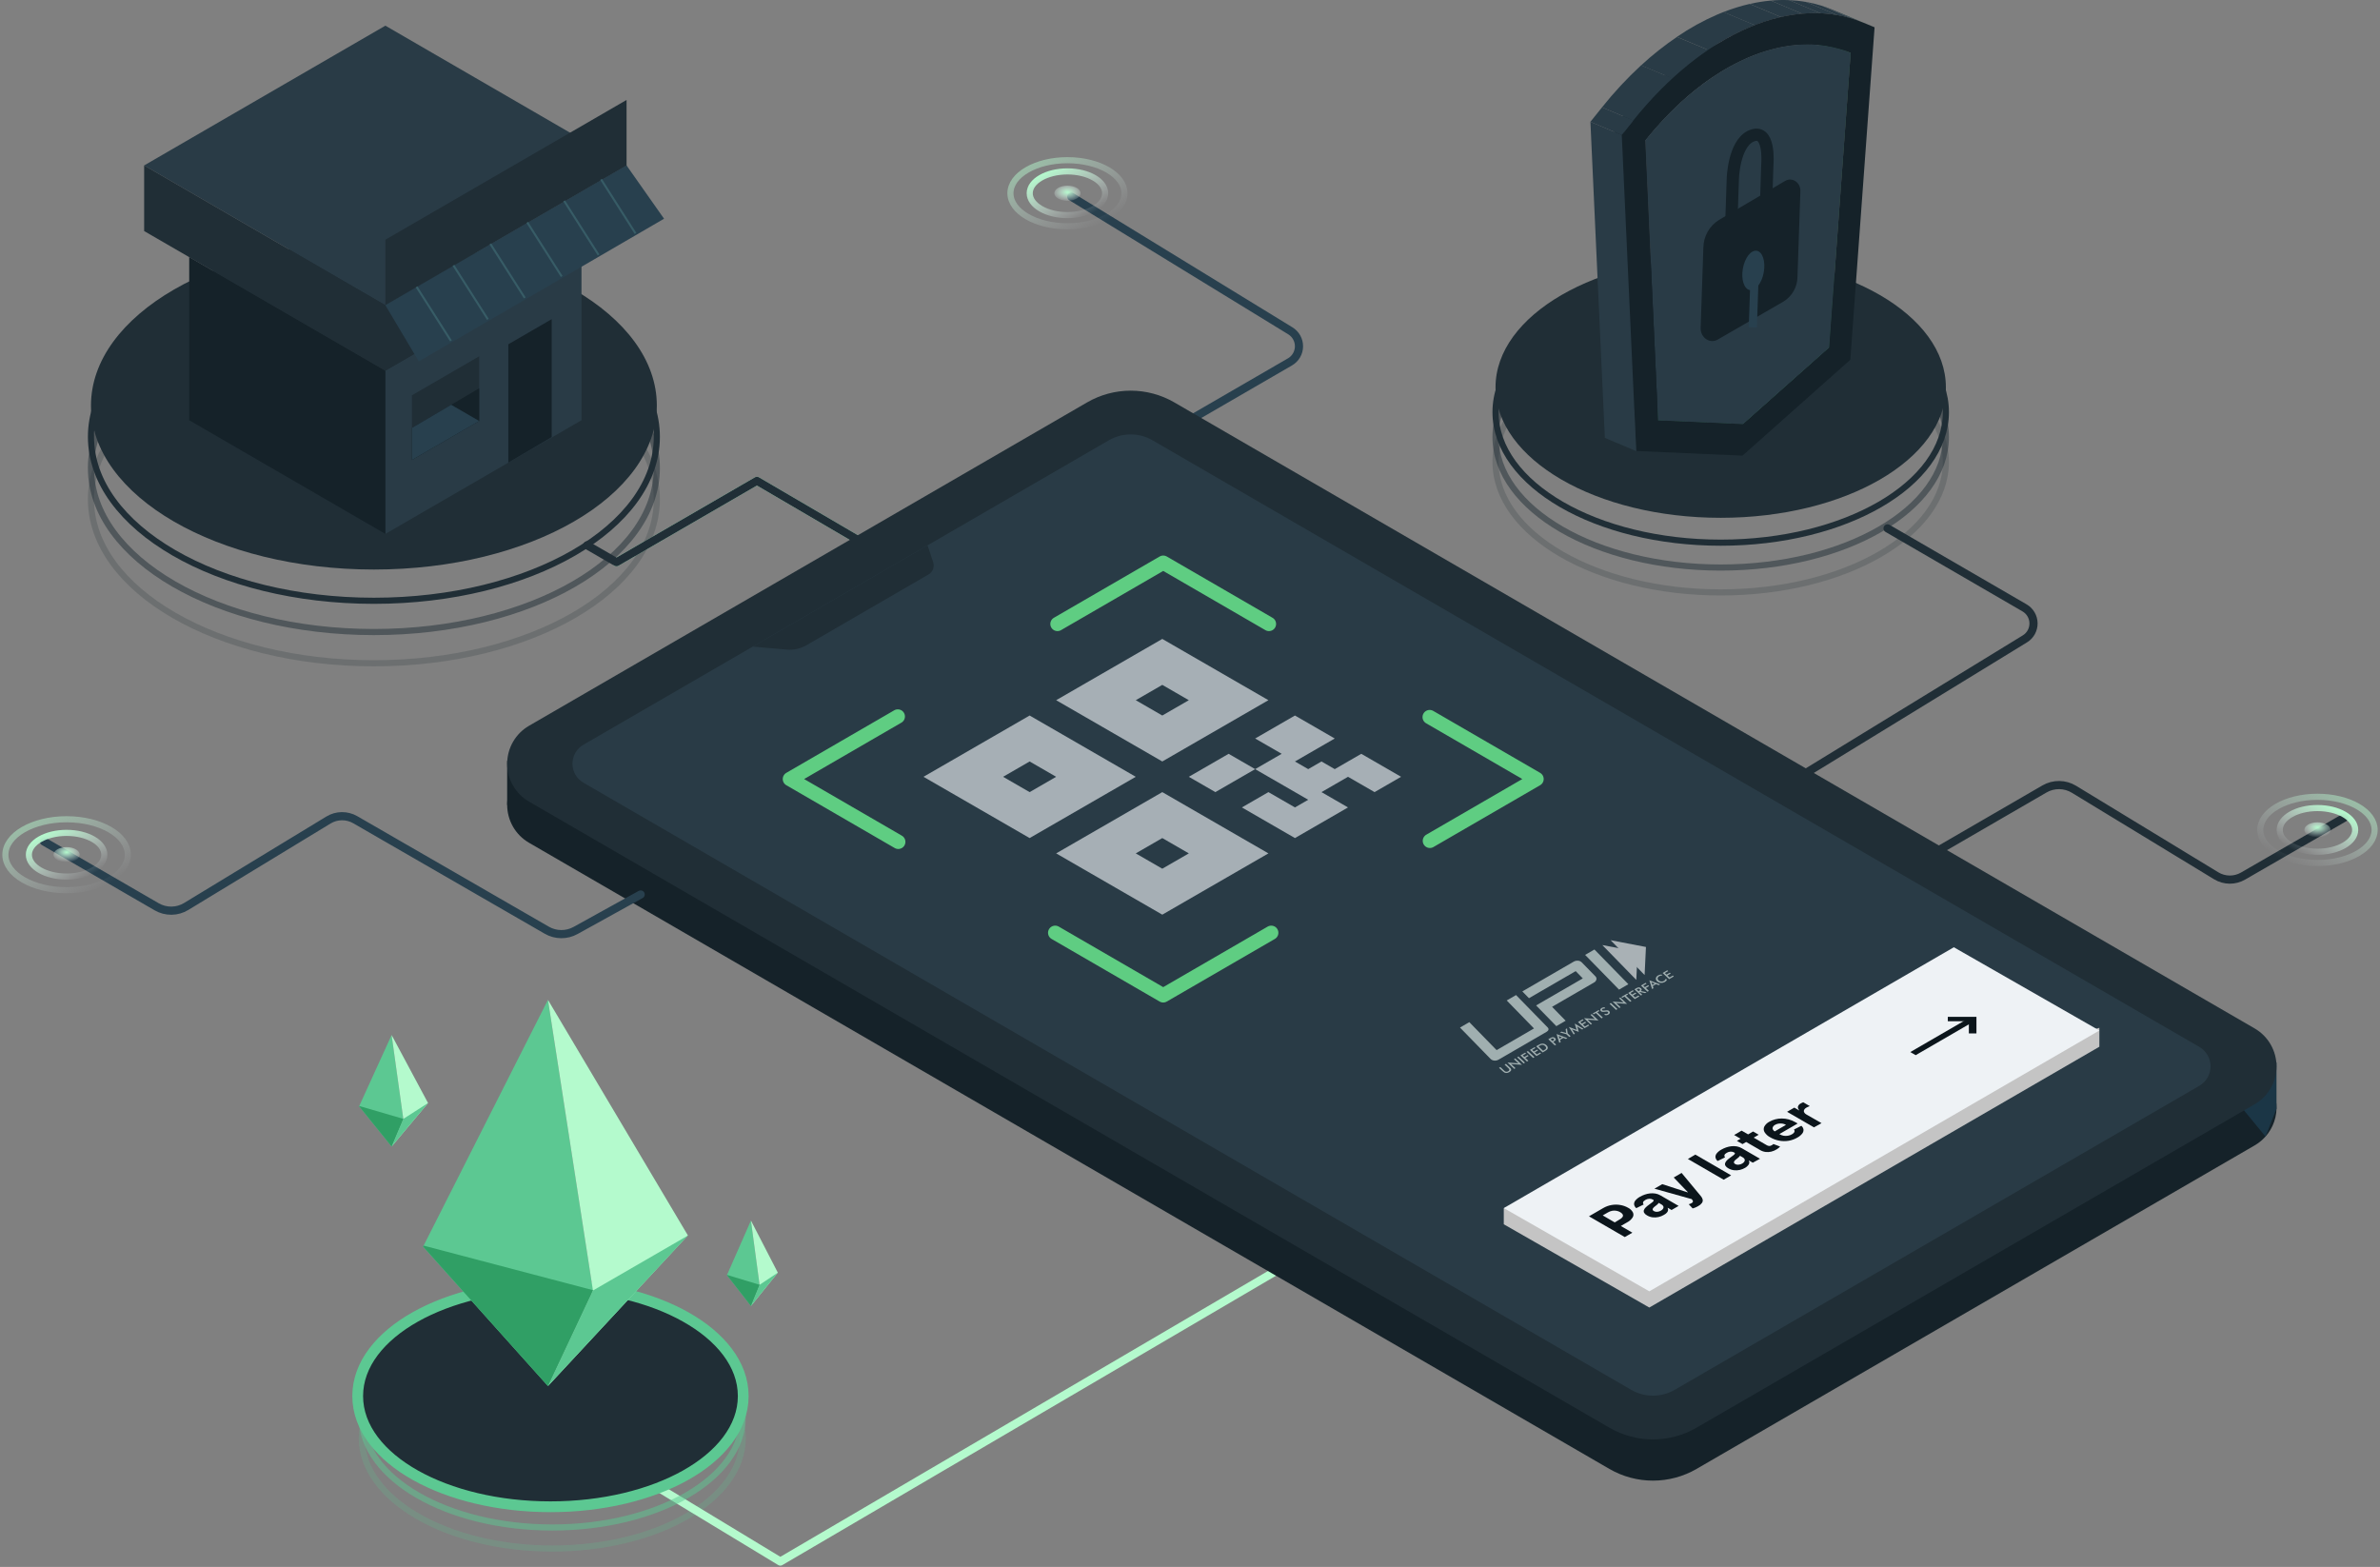 <svg width="442" height="291" viewBox="0 0 442 291" fill="none" xmlns="http://www.w3.org/2000/svg">
<rect x="0" y="0" width="442" height="291" fill="#808080" stroke="none"/>
<path d="M114.487 104.413L140.573 89.298L161.029 101.269" stroke="#B4FACD" stroke-width="1.515" stroke-linecap="round" stroke-linejoin="round"/>
<path opacity="0.2" d="M102.563 287.582C122.1 287.582 137.938 278.406 137.938 267.085C137.938 255.765 122.1 246.588 102.563 246.588C83.026 246.588 67.188 255.765 67.188 267.085C67.188 278.406 83.026 287.582 102.563 287.582Z" stroke="#5CC892" stroke-width="1.137" stroke-miterlimit="10"/>
<path d="M238.661 235.052L144.917 290L118.005 273.702" stroke="#B4FACD" stroke-width="1.515" stroke-linecap="round" stroke-linejoin="round"/>
<path opacity="0.5" d="M102.563 283.674C122.1 283.674 137.938 274.497 137.938 263.177C137.938 251.857 122.1 242.68 102.563 242.68C83.026 242.68 67.188 251.857 67.188 263.177C67.188 274.497 83.026 283.674 102.563 283.674Z" stroke="#5CC892" stroke-width="1.137" stroke-miterlimit="10"/>
<path d="M102.229 279.824C111.978 279.824 120.853 277.605 127.326 273.967C133.768 270.347 138.029 265.189 138.029 259.266C138.029 253.343 133.768 248.185 127.326 244.565C120.853 240.927 111.978 238.708 102.229 238.708C92.481 238.708 83.606 240.927 77.132 244.565C70.691 248.185 66.43 253.343 66.43 259.266C66.43 265.189 70.691 270.347 77.132 273.967C83.606 277.605 92.481 279.824 102.229 279.824Z" fill="#202E36" stroke="#5CC892" stroke-width="2"/>
<path opacity="0.2" d="M69.439 123.179C98.458 123.179 121.983 109.547 121.983 92.73C121.983 75.914 98.458 62.281 69.439 62.281C40.419 62.281 16.894 75.914 16.894 92.73C16.894 109.547 40.419 123.179 69.439 123.179Z" stroke="#202E36" stroke-width="1.137" stroke-miterlimit="10"/>
<path opacity="0.5" d="M69.439 117.379C98.458 117.379 121.983 103.747 121.983 86.93C121.983 70.114 98.458 56.481 69.439 56.481C40.419 56.481 16.894 70.114 16.894 86.93C16.894 103.747 40.419 117.379 69.439 117.379Z" stroke="#202E36" stroke-width="1.137" stroke-miterlimit="10"/>
<path d="M69.439 111.574C98.458 111.574 121.983 97.942 121.983 81.125C121.983 64.309 98.458 50.676 69.439 50.676C40.419 50.676 16.894 64.309 16.894 81.125C16.894 97.942 40.419 111.574 69.439 111.574Z" stroke="#202E36" stroke-width="1.137" stroke-miterlimit="10"/>
<path d="M69.439 105.77C98.458 105.77 121.983 92.137 121.983 75.321C121.983 58.504 98.458 44.872 69.439 44.872C40.419 44.872 16.894 58.504 16.894 75.321C16.894 92.137 40.419 105.77 69.439 105.77Z" fill="#202E36"/>
<path opacity="0.2" d="M319.56 110.019C342.656 110.019 361.378 99.169 361.378 85.784C361.378 72.4 342.656 61.55 319.56 61.55C296.464 61.55 277.741 72.4 277.741 85.784C277.741 99.169 296.464 110.019 319.56 110.019Z" stroke="#202E36" stroke-width="1.137" stroke-miterlimit="10"/>
<path opacity="0.5" d="M319.56 105.4C342.656 105.4 361.378 94.55 361.378 81.166C361.378 67.782 342.656 56.932 319.56 56.932C296.464 56.932 277.741 67.782 277.741 81.166C277.741 94.55 296.464 105.4 319.56 105.4Z" stroke="#202E36" stroke-width="1.137" stroke-miterlimit="10"/>
<path d="M319.56 100.782C342.656 100.782 361.378 89.932 361.378 76.548C361.378 63.163 342.656 52.313 319.56 52.313C296.464 52.313 277.741 63.163 277.741 76.548C277.741 89.932 296.464 100.782 319.56 100.782Z" stroke="#202E36" stroke-width="1.137" stroke-miterlimit="10"/>
<path d="M319.56 96.163C342.656 96.163 361.378 85.313 361.378 71.929C361.378 58.545 342.656 47.695 319.56 47.695C296.464 47.695 277.741 58.545 277.741 71.929C277.741 85.313 296.464 96.163 319.56 96.163Z" fill="#202E36"/>
<path d="M358.747 158.653L379.685 146.52C380.52 146.036 381.469 145.786 382.433 145.796C383.397 145.806 384.34 146.076 385.165 146.577L411.583 162.646C412.331 163.101 413.188 163.346 414.062 163.356C414.937 163.366 415.799 163.14 416.557 162.703L435.354 151.858" stroke="#202E36" stroke-width="1.515" stroke-linecap="round" stroke-linejoin="round"/>
<path d="M109.055 101.269L114.487 104.413L140.573 89.298L161.029 101.269" stroke="#202E36" stroke-width="1.515" stroke-linecap="round" stroke-linejoin="round"/>
<path d="M335.377 143.563L376.054 118.646C376.549 118.344 376.956 117.917 377.237 117.409C377.517 116.9 377.661 116.327 377.654 115.745C377.646 115.164 377.488 114.595 377.195 114.093C376.902 113.592 376.483 113.176 375.981 112.886L350.543 98.129" stroke="#202E36" stroke-width="1.515" stroke-linecap="round" stroke-linejoin="round"/>
<path d="M198.962 36.528L239.639 61.441C240.133 61.743 240.541 62.17 240.822 62.679C241.103 63.188 241.247 63.761 241.24 64.343C241.233 64.924 241.075 65.494 240.782 65.996C240.489 66.497 240.072 66.914 239.57 67.205L214.127 81.946" stroke="#28404E" stroke-width="1.515" stroke-linecap="round" stroke-linejoin="round"/>
<path d="M421.394 201.11C422.019 202.035 422.447 203.079 422.651 204.177C422.856 205.275 422.832 206.404 422.582 207.493C422.332 208.582 421.861 209.607 421.199 210.505C420.536 211.403 419.696 212.154 418.731 212.711L315.075 272.797C312.614 274.223 309.822 274.973 306.98 274.973C304.138 274.973 301.346 274.223 298.885 272.797L98.236 156.505C97.006 155.791 95.984 154.766 95.274 153.531C94.563 152.296 94.189 150.895 94.189 149.469C94.189 148.043 94.563 146.642 95.274 145.407C95.984 144.172 97.006 143.147 98.236 142.434" fill="#152229"/>
<path d="M422.778 197.255V205.907L420.742 211.078L415.792 205.054L422.778 197.255Z" fill="#1B3646"/>
<path d="M94.185 141.292V149.469L96.848 152.142H100.353L100.75 149.205L102.563 143.75L94.185 141.292Z" fill="#152229"/>
<path d="M298.885 265.14L98.236 148.864C97.006 148.151 95.984 147.125 95.274 145.89C94.563 144.655 94.189 143.254 94.189 141.828C94.189 140.402 94.563 139.002 95.274 137.767C95.984 136.532 97.006 135.506 98.236 134.793L201.892 74.728C204.353 73.302 207.145 72.551 209.987 72.551C212.829 72.551 215.621 73.302 218.082 74.728L418.731 190.999C419.961 191.713 420.983 192.738 421.693 193.973C422.404 195.208 422.778 196.609 422.778 198.035C422.778 199.461 422.404 200.862 421.693 202.097C420.983 203.332 419.961 204.357 418.731 205.07L315.075 265.14C312.614 266.566 309.822 267.317 306.98 267.317C304.138 267.317 301.346 266.566 298.885 265.14Z" fill="#202E36"/>
<path d="M306.98 259.193C305.559 259.193 304.163 258.818 302.933 258.105L108.355 145.359C107.735 145.003 107.22 144.49 106.861 143.87C106.503 143.251 106.314 142.547 106.314 141.831C106.314 141.114 106.503 140.41 106.861 139.791C107.22 139.171 107.735 138.658 108.355 138.303L205.935 81.763C207.166 81.05 208.562 80.675 209.983 80.675C211.404 80.675 212.8 81.05 214.03 81.763L408.458 194.432C409.088 194.798 409.612 195.323 409.976 195.956C410.34 196.589 410.531 197.306 410.531 198.037C410.531 198.768 410.34 199.485 409.976 200.118C409.612 200.751 409.088 201.277 408.458 201.642L311.024 258.105C309.794 258.816 308.4 259.191 306.98 259.193V259.193Z" fill="#293B46"/>
<path d="M139.796 120.088L146.134 120.637C147.402 120.745 148.673 120.461 149.777 119.824L172.442 106.684C172.826 106.462 173.121 106.114 173.279 105.699C173.436 105.283 173.445 104.826 173.305 104.405L172.256 101.269L139.796 120.088Z" fill="#202E36"/>
<path d="M166.823 156.343L146.692 144.676L160.697 136.559L166.736 133.06" stroke="#5FCD82" stroke-width="2.652" stroke-linecap="round" stroke-linejoin="round"/>
<path d="M236.09 173.228L216.026 184.854L195.961 173.228" stroke="#5FCD82" stroke-width="2.652" stroke-linecap="round" stroke-linejoin="round"/>
<path d="M265.508 133.171L285.36 144.676L265.548 156.157" stroke="#5FCD82" stroke-width="2.652" stroke-linecap="round" stroke-linejoin="round"/>
<path d="M196.386 115.877L216.026 104.498L235.661 115.877" stroke="#5FCD82" stroke-width="2.652" stroke-linecap="round" stroke-linejoin="round"/>
<g opacity="0.6">
<path d="M278.391 198.312L278.64 198.167L279.376 198.862C279.466 198.959 279.587 199.021 279.718 199.037C279.849 199.053 279.982 199.022 280.092 198.948C280.22 198.875 280.289 198.792 280.309 198.703C280.308 198.647 280.295 198.591 280.269 198.541C280.244 198.491 280.207 198.447 280.161 198.414L279.426 197.719L279.677 197.574L280.432 198.284C280.501 198.333 280.557 198.398 280.595 198.474C280.632 198.549 280.651 198.633 280.648 198.718C280.624 198.855 280.505 198.987 280.291 199.111C280.113 199.226 279.903 199.282 279.692 199.272C279.493 199.251 279.307 199.161 279.166 199.018L278.391 198.312Z" fill="#F0FBF6"/>
<path d="M281.215 198.511L279.956 197.321L281.687 197.45L281.834 197.465L282.003 197.491L281.163 196.698L281.395 196.563L282.654 197.751L280.895 197.621C280.847 197.621 280.8 197.621 280.752 197.606L280.609 197.58L281.451 198.377L281.215 198.511Z" fill="#F0FBF6"/>
<path d="M282.963 197.497L281.752 196.353L282.003 196.208L283.214 197.352L282.963 197.497Z" fill="#F0FBF6"/>
<path d="M283.585 197.141L282.373 195.997L283.238 195.495L283.407 195.654L282.793 196.01L283.093 196.294L283.708 195.938L283.881 196.101L283.266 196.457L283.836 196.996L283.585 197.141Z" fill="#F0FBF6"/>
<path d="M284.723 196.479L283.511 195.334L283.762 195.189L284.974 196.331L284.723 196.479Z" fill="#F0FBF6"/>
<path d="M285.337 196.123L284.125 194.978L284.991 194.477L285.158 194.635L284.545 194.989L284.848 195.276L285.463 194.922L285.636 195.085L285.021 195.441L285.413 195.81L286.028 195.454L286.203 195.619L285.337 196.123Z" fill="#F0FBF6"/>
<path d="M286.566 195.139L286.783 195.015C286.871 194.969 286.953 194.912 287.027 194.846C287.069 194.806 287.101 194.756 287.118 194.701C287.138 194.629 287.134 194.552 287.105 194.483C287.067 194.401 287.013 194.327 286.945 194.266C286.873 194.197 286.79 194.141 286.698 194.101C286.61 194.063 286.515 194.041 286.419 194.038C286.346 194.037 286.272 194.049 286.203 194.073C286.097 194.113 285.995 194.162 285.898 194.221L285.807 194.275L285.716 194.327L286.566 195.139ZM286.493 195.452L285.281 194.31L285.621 194.112C285.778 194.016 285.943 193.933 286.114 193.864C286.219 193.831 286.328 193.812 286.439 193.81C286.58 193.808 286.721 193.834 286.852 193.887C286.984 193.94 287.104 194.019 287.205 194.119C287.301 194.202 287.375 194.308 287.421 194.427C287.457 194.528 287.457 194.638 287.421 194.74C287.391 194.823 287.341 194.897 287.276 194.957C287.16 195.057 287.033 195.143 286.897 195.215L286.83 195.254L286.493 195.452Z" fill="#F0FBF6"/>
<path d="M288.302 193.33L288.367 193.291C288.463 193.247 288.547 193.18 288.611 193.095C288.635 193.045 288.611 192.993 288.555 192.937C288.527 192.908 288.493 192.885 288.456 192.871C288.419 192.856 288.379 192.85 288.339 192.852C288.225 192.868 288.117 192.909 288.023 192.974L287.958 193.011L288.302 193.33ZM288.447 193.491L288.992 194.003L288.754 194.142L287.544 192.998L287.925 192.781C288.009 192.729 288.098 192.686 288.189 192.65C288.25 192.629 288.313 192.616 288.378 192.613C288.455 192.612 288.532 192.626 288.605 192.655C288.678 192.684 288.746 192.726 288.804 192.781C288.857 192.828 288.897 192.887 288.921 192.954C288.942 193.01 288.942 193.072 288.921 193.128C288.9 193.177 288.868 193.22 288.828 193.254C288.755 193.313 288.676 193.366 288.594 193.41L288.544 193.441L288.447 193.491Z" fill="#F0FBF6"/>
<path d="M289.643 192.902L290.076 192.65L289.643 192.481L289.555 192.442L289.446 192.386C289.464 192.413 289.48 192.442 289.494 192.472C289.507 192.497 289.518 192.522 289.529 192.548L289.643 192.902ZM290.816 192.946L290.329 192.755L289.715 193.111L289.847 193.508L289.581 193.662L289.074 192.038L291.082 192.792L290.816 192.946Z" fill="#F0FBF6"/>
<path d="M291.446 192.583L290.89 192.06L289.71 191.743L289.977 191.589L290.712 191.788L290.784 191.81L290.875 191.843C290.865 191.82 290.857 191.797 290.851 191.773C290.845 191.752 290.84 191.73 290.838 191.708L290.766 191.13L291.017 190.985L291.141 191.914L291.695 192.438L291.446 192.583Z" fill="#F0FBF6"/>
<path d="M293.067 190.733L292.974 190.665L292.872 190.591C292.893 190.621 292.911 190.652 292.928 190.685C292.943 190.719 292.956 190.755 292.967 190.791L293.207 191.636L292.143 191.249C292.099 191.234 292.058 191.217 292.019 191.2C291.982 191.184 291.946 191.167 291.911 191.147C291.937 191.173 291.962 191.199 291.985 191.228C292.008 191.258 292.03 191.29 292.05 191.323L292.482 191.975L292.251 192.109L291.353 190.711L292.575 191.169L292.668 191.206L292.824 191.276C292.8 191.221 292.779 191.165 292.761 191.108C292.758 191.094 292.754 191.08 292.748 191.067L292.433 190.085L294.071 191.061L293.835 191.197L293.067 190.733Z" fill="#F0FBF6"/>
<path d="M294.272 190.943L293.06 189.801L293.926 189.299L294.094 189.456L293.48 189.812L293.783 190.098L294.397 189.742L294.57 189.907L293.956 190.261L294.348 190.633L294.962 190.277L295.137 190.442L294.272 190.943Z" fill="#F0FBF6"/>
<path d="M295.427 190.277L294.168 189.089L295.899 189.215L296.048 189.232L296.215 189.258L295.375 188.463L295.609 188.329L296.866 189.516L295.107 189.388L294.964 189.373L294.821 189.347L295.663 190.142L295.427 190.277Z" fill="#F0FBF6"/>
<path d="M296.628 187.988L297.673 188.973L297.42 189.119L296.375 188.133L295.964 188.372L295.797 188.216L296.879 187.592L297.048 187.749L296.628 187.988Z" fill="#F0FBF6"/>
<path d="M297.944 188.446L298.074 188.261C298.14 188.298 298.214 188.318 298.29 188.318C298.374 188.313 298.456 188.287 298.528 188.244C298.559 188.23 298.587 188.209 298.61 188.183C298.632 188.158 298.649 188.127 298.658 188.094C298.664 188.064 298.661 188.033 298.649 188.004C298.638 187.976 298.618 187.951 298.593 187.933C298.524 187.866 298.377 187.849 298.178 187.886H298.111C297.94 187.92 297.765 187.93 297.591 187.916C297.487 187.902 297.389 187.856 297.312 187.784C297.268 187.748 297.234 187.701 297.215 187.648C297.196 187.595 297.191 187.537 297.202 187.482C297.221 187.42 297.253 187.363 297.295 187.314C297.338 187.266 297.39 187.226 297.448 187.199C297.551 187.137 297.666 187.097 297.786 187.082C297.892 187.069 297.999 187.085 298.095 187.13L297.976 187.319C297.916 187.302 297.853 187.296 297.79 187.299C297.736 187.304 297.684 187.32 297.637 187.347C297.609 187.36 297.584 187.379 297.564 187.402C297.543 187.425 297.527 187.452 297.518 187.482C297.512 187.507 297.514 187.534 297.523 187.558C297.531 187.583 297.547 187.605 297.567 187.621C297.641 187.688 297.797 187.703 298.035 187.66H298.078C298.235 187.625 298.396 187.615 298.556 187.629C298.662 187.643 298.761 187.691 298.838 187.766C298.889 187.805 298.928 187.857 298.952 187.917C298.976 187.976 298.984 188.041 298.974 188.105C298.953 188.173 298.917 188.237 298.87 188.291C298.822 188.344 298.764 188.388 298.699 188.418C298.579 188.491 298.443 188.532 298.303 188.537C298.173 188.543 298.044 188.51 297.933 188.442" fill="#F0FBF6"/>
<path d="M300.127 187.551L298.916 186.407L299.169 186.261L300.38 187.406L300.127 187.551Z" fill="#F0FBF6"/>
<path d="M300.742 187.195L299.482 186.005L301.213 186.133L301.363 186.15C301.412 186.15 301.469 186.163 301.529 186.174L300.679 185.382L300.913 185.247L302.17 186.435L300.41 186.307L300.268 186.292L300.125 186.266L300.967 187.06L300.742 187.195Z" fill="#F0FBF6"/>
<path d="M301.943 184.908L302.988 185.894L302.735 186.04L301.692 185.065L301.278 185.304L301.112 185.145L302.194 184.524L302.36 184.68L301.943 184.908Z" fill="#F0FBF6"/>
<path d="M303.592 185.545L302.38 184.401L303.245 183.899L303.412 184.057L302.8 184.414L303.103 184.7L303.717 184.346L303.89 184.509L303.276 184.863L303.667 185.232L304.28 184.876L304.457 185.043L303.592 185.545Z" fill="#F0FBF6"/>
<path d="M304.303 184.072L304.349 184.046C304.441 184.005 304.52 183.94 304.578 183.857C304.598 183.81 304.578 183.755 304.515 183.697C304.488 183.667 304.454 183.644 304.417 183.628C304.379 183.613 304.339 183.605 304.299 183.606C304.191 183.618 304.088 183.657 303.998 183.719L303.953 183.745L304.303 184.072ZM304.44 184.227L304.983 184.737L304.747 184.874L303.535 183.732L303.888 183.527C303.968 183.477 304.054 183.436 304.143 183.404C304.206 183.38 304.273 183.368 304.34 183.367C304.414 183.368 304.488 183.383 304.556 183.41C304.628 183.438 304.693 183.479 304.749 183.532C304.79 183.563 304.824 183.604 304.847 183.65C304.871 183.696 304.884 183.747 304.885 183.799C304.878 183.85 304.859 183.899 304.83 183.942C304.801 183.985 304.763 184.02 304.719 184.046L305.801 184.264L305.515 184.429L304.457 184.211L304.44 184.227Z" fill="#F0FBF6"/>
<path d="M305.963 184.17L304.751 183.026L305.617 182.524L305.786 182.682L305.171 183.039L305.472 183.323L306.086 182.967L306.259 183.13L305.656 183.486L306.225 184.022L305.963 184.17Z" fill="#F0FBF6"/>
<path d="M306.876 182.915L307.309 182.665L306.876 182.496L306.787 182.454L306.681 182.4L306.727 182.485C306.74 182.513 306.753 182.537 306.762 182.561L306.876 182.915ZM308.051 182.96L307.562 182.767L306.948 183.123L307.08 183.523L306.813 183.677L306.307 182.053L308.317 182.806L308.051 182.96Z" fill="#F0FBF6"/>
<path d="M308.754 181.156C308.643 181.151 308.53 181.161 308.421 181.186C308.321 181.209 308.224 181.246 308.133 181.297C308.062 181.331 307.998 181.381 307.949 181.444C307.899 181.506 307.865 181.579 307.848 181.657C307.839 181.734 307.851 181.811 307.881 181.882C307.91 181.952 307.958 182.014 308.019 182.061C308.149 182.186 308.318 182.262 308.497 182.278C308.677 182.301 308.859 182.264 309.016 182.172C309.099 182.123 309.172 182.06 309.233 181.985C309.29 181.912 309.332 181.828 309.356 181.738L309.572 181.955C309.541 182.035 309.495 182.109 309.436 182.172C309.367 182.241 309.289 182.3 309.205 182.348C309.088 182.416 308.962 182.467 308.83 182.498C308.699 182.526 308.564 182.535 308.43 182.524C308.3 182.514 308.172 182.483 308.051 182.433C307.936 182.383 307.83 182.315 307.737 182.231C307.655 182.155 307.591 182.063 307.549 181.959C307.512 181.865 307.502 181.762 307.519 181.662C307.539 181.559 307.584 181.463 307.649 181.381C307.726 181.287 307.821 181.208 307.928 181.149C308.02 181.096 308.118 181.055 308.22 181.027C308.329 180.998 308.441 180.981 308.553 180.978L308.754 181.156Z" fill="#F0FBF6"/>
<path d="M309.983 181.84L308.772 180.695L309.637 180.194L309.806 180.352L309.192 180.709L309.494 180.995L310.109 180.639L310.282 180.802L309.668 181.158L310.059 181.527L310.674 181.171L310.849 181.338L309.983 181.84Z" fill="#F0FBF6"/>
<path d="M302.41 182.78L300.679 183.786L294.38 177.338L296.111 176.335L302.41 182.78Z" fill="#F0FBF6"/>
<path d="M293.064 178.413C292.783 178.386 292.501 178.448 292.257 178.591L282.719 184.118L283.952 185.38L285.683 184.374L292.629 180.352L293.947 181.701L287.008 185.716L285.277 186.722L289.033 190.568L290.764 189.562L288.243 186.98L296.042 182.459C296.148 182.405 296.242 182.328 296.317 182.234C296.391 182.141 296.445 182.032 296.475 181.916C296.499 181.807 296.495 181.694 296.461 181.588C296.428 181.482 296.367 181.387 296.284 181.312L293.761 178.73C293.573 178.541 293.323 178.426 293.058 178.409" fill="#F0FBF6"/>
<path d="M287.436 190.822C287.685 191.078 287.609 191.397 287.252 191.606L278.303 196.792C278.063 196.933 277.785 196.993 277.509 196.963C277.247 196.948 277.001 196.836 276.816 196.651L271.14 190.831L272.871 189.825L277.941 195.022L284.883 190.996L279.82 185.799L281.551 184.793L287.436 190.822Z" fill="#F0FBF6"/>
<path d="M299.115 174.608L305.677 175.866L305.426 181.078L299.115 174.608Z" fill="white"/>
<path d="M297.574 175.51L304.135 176.769L303.884 181.981L297.574 175.51Z" fill="white"/>
</g>
<path d="M389.881 194.392L306.301 242.827L279.275 227.366V224.378L389.881 190.878V194.392Z" fill="#C4C4C4"/>
<path d="M389.881 191.38L306.301 239.816L279.275 224.355L362.856 175.919L389.881 191.38Z" fill="#EEF2F5"/>
<path d="M301.746 229.74L295.096 225.885L297.719 224.365C298.206 224.079 298.741 223.882 299.297 223.785C299.833 223.69 300.381 223.69 300.916 223.785C301.426 223.868 301.917 224.043 302.365 224.3C302.737 224.487 303.045 224.781 303.248 225.145C303.322 225.291 303.357 225.454 303.351 225.617C303.344 225.781 303.296 225.94 303.211 226.08C302.958 226.474 302.605 226.792 302.187 227.002L300.516 227.969L299.387 227.319L300.823 226.449C301.037 226.344 301.219 226.182 301.35 225.982C301.39 225.913 301.411 225.833 301.411 225.753C301.411 225.672 301.39 225.593 301.35 225.523C301.239 225.35 301.083 225.21 300.9 225.117C300.682 224.988 300.442 224.9 300.192 224.857C299.932 224.81 299.666 224.81 299.407 224.857C299.121 224.915 298.848 225.021 298.597 225.17L297.65 225.718L303.155 228.927L301.746 229.74Z" fill="#0B151B"/>
<path d="M309.028 225.612C308.712 225.801 308.369 225.938 308.012 226.019C307.654 226.098 307.286 226.118 306.923 226.076C306.557 226.03 306.204 225.91 305.887 225.722C305.663 225.612 305.474 225.442 305.34 225.231C305.297 225.154 305.271 225.069 305.264 224.981C305.257 224.894 305.269 224.805 305.3 224.723C305.375 224.534 305.491 224.365 305.64 224.227C305.82 224.051 306.015 223.891 306.223 223.748C306.482 223.561 306.688 223.407 306.838 223.289C306.95 223.216 307.04 223.116 307.101 222.997C307.129 222.919 307.101 222.846 306.984 222.785H306.963C306.759 222.668 306.526 222.612 306.291 222.623C306.038 222.635 305.792 222.711 305.575 222.842C305.328 222.984 305.17 223.131 305.146 223.281C305.127 223.353 305.127 223.429 305.148 223.501C305.169 223.572 305.209 223.637 305.263 223.687L303.883 224.37C303.669 224.202 303.524 223.96 303.478 223.691C303.466 223.561 303.479 223.43 303.517 223.305C303.555 223.18 303.618 223.064 303.701 222.964C303.942 222.672 304.238 222.431 304.571 222.253C304.857 222.089 305.158 221.953 305.47 221.847C305.787 221.737 306.116 221.663 306.449 221.628C306.78 221.594 307.113 221.605 307.441 221.66C307.772 221.717 308.09 221.834 308.38 222.005L311.743 223.955L310.432 224.715L309.74 224.309L309.699 224.333C309.771 224.456 309.802 224.598 309.788 224.739C309.764 224.904 309.692 225.057 309.582 225.182C309.423 225.356 309.236 225.502 309.028 225.612V225.612ZM308.469 224.829C308.637 224.741 308.777 224.609 308.874 224.447C308.911 224.386 308.933 224.319 308.941 224.248C308.948 224.178 308.939 224.107 308.914 224.04C308.843 223.889 308.723 223.767 308.574 223.691L308.044 223.386C308.021 223.442 307.986 223.491 307.943 223.533C307.885 223.598 307.823 223.659 307.757 223.716L307.526 223.902L307.307 224.073C307.188 224.16 307.083 224.266 306.996 224.386C306.964 224.425 306.941 224.471 306.929 224.52C306.916 224.569 306.914 224.62 306.923 224.67C306.942 224.725 306.972 224.775 307.011 224.817C307.05 224.86 307.097 224.894 307.15 224.918C307.342 225.027 307.565 225.073 307.785 225.048C308.026 225.025 308.259 224.95 308.469 224.829V224.829Z" fill="#0B151B"/>
<path d="M315.362 223.999C315.19 224.1 315.012 224.189 314.828 224.263C314.673 224.328 314.513 224.381 314.35 224.422L313.625 223.646C313.806 223.595 313.981 223.525 314.148 223.439C314.26 223.39 314.35 223.3 314.399 223.187C314.411 223.129 314.409 223.069 314.392 223.012C314.375 222.955 314.344 222.903 314.301 222.862L314.172 222.691L307.251 220.754L308.708 219.913L313.403 221.436L313.456 221.408L310.833 218.678L312.298 217.829L315.888 222.155C316.047 222.334 316.159 222.551 316.212 222.785C316.231 222.892 316.229 223.001 316.205 223.107C316.182 223.214 316.137 223.314 316.074 223.402C315.885 223.653 315.641 223.857 315.362 223.999V223.999Z" fill="#0B151B"/>
<path d="M314.848 214.422L321.498 218.277L320.114 219.089L313.464 215.238L314.848 214.422Z" fill="#0B151B"/>
<path d="M324.121 216.867C323.803 217.053 323.459 217.19 323.101 217.273C322.745 217.352 322.378 217.369 322.016 217.326C321.649 217.281 321.295 217.16 320.976 216.973C320.753 216.861 320.564 216.692 320.429 216.481C320.388 216.405 320.363 216.32 320.357 216.233C320.35 216.146 320.363 216.059 320.393 215.977C320.467 215.788 320.581 215.617 320.729 215.478C320.909 215.302 321.104 215.142 321.312 214.998C321.575 214.812 321.777 214.661 321.931 214.539C322.043 214.467 322.133 214.366 322.194 214.247C322.218 214.17 322.194 214.101 322.073 214.036C321.871 213.917 321.639 213.859 321.405 213.869C321.151 213.88 320.905 213.956 320.688 214.088C320.437 214.235 320.284 214.381 320.259 214.527C320.24 214.599 320.24 214.675 320.261 214.747C320.282 214.819 320.322 214.883 320.377 214.933L318.992 215.612C318.779 215.443 318.635 215.202 318.588 214.933C318.575 214.804 318.589 214.673 318.628 214.549C318.667 214.425 318.73 214.309 318.814 214.21C319.053 213.915 319.349 213.672 319.685 213.495C319.969 213.332 320.269 213.196 320.579 213.089C320.897 212.98 321.225 212.907 321.559 212.87C321.89 212.836 322.225 212.847 322.554 212.902C322.884 212.961 323.2 213.078 323.489 213.248L326.857 215.197L325.513 215.929L324.821 215.522L324.784 215.547C324.855 215.67 324.886 215.812 324.873 215.953C324.85 216.118 324.778 216.272 324.667 216.396C324.513 216.583 324.328 216.742 324.121 216.867ZM323.562 216.083C323.728 215.994 323.868 215.862 323.967 215.701C324.003 215.641 324.025 215.573 324.031 215.502C324.037 215.432 324.028 215.361 324.003 215.295C323.936 215.143 323.817 215.019 323.667 214.946L323.137 214.637C323.112 214.691 323.078 214.741 323.036 214.783C322.983 214.84 322.918 214.901 322.846 214.966C322.773 215.031 322.696 215.092 322.615 215.157L322.4 215.323C322.281 215.411 322.176 215.516 322.089 215.636C322.057 215.676 322.034 215.721 322.022 215.77C322.009 215.819 322.007 215.871 322.016 215.92C322.033 215.975 322.062 216.026 322.101 216.068C322.139 216.111 322.186 216.145 322.239 216.168C322.432 216.28 322.656 216.325 322.878 216.298C323.119 216.28 323.353 216.206 323.562 216.083Z" fill="#0B151B"/>
<path d="M325.574 210.132L326.614 210.737L323.611 212.475L322.57 211.874L325.574 210.132ZM322.056 210.786L323.441 209.973L328.091 212.666C328.201 212.733 328.321 212.78 328.447 212.804C328.55 212.827 328.656 212.827 328.759 212.804C328.86 212.778 328.956 212.739 329.046 212.687C329.109 212.651 329.168 212.61 329.224 212.565L329.346 212.459L330.592 212.93C330.544 212.983 330.471 213.056 330.374 213.146C330.248 213.256 330.113 213.356 329.969 213.442C329.657 213.638 329.315 213.783 328.957 213.873C328.612 213.958 328.254 213.978 327.901 213.934C327.542 213.888 327.196 213.769 326.885 213.584L322.056 210.786Z" fill="#0B151B"/>
<path d="M333.782 211.273C333.282 211.565 332.733 211.763 332.163 211.858C331.586 211.951 330.997 211.943 330.422 211.834C329.836 211.726 329.273 211.517 328.759 211.216C328.329 210.999 327.965 210.669 327.706 210.262C327.614 210.11 327.56 209.939 327.549 209.762C327.537 209.585 327.569 209.408 327.642 209.246C327.856 208.845 328.19 208.521 328.597 208.32C328.935 208.126 329.297 207.977 329.674 207.877C330.07 207.771 330.478 207.718 330.888 207.719C331.324 207.716 331.758 207.774 332.179 207.889C332.632 208.01 333.066 208.192 333.47 208.43L333.851 208.649L329.637 211.086L328.779 210.587L331.689 208.901C331.485 208.785 331.261 208.707 331.029 208.669C330.791 208.633 330.548 208.633 330.309 208.669C330.075 208.704 329.85 208.782 329.645 208.901C329.471 208.99 329.329 209.132 329.24 209.307C329.207 209.376 329.19 209.452 329.19 209.528C329.19 209.605 329.207 209.681 329.24 209.75C329.333 209.922 329.474 210.063 329.645 210.156L330.455 210.627C330.696 210.767 330.958 210.866 331.232 210.92C331.5 210.964 331.773 210.964 332.041 210.92C332.304 210.879 332.556 210.79 332.786 210.656C332.92 210.583 333.04 210.489 333.142 210.375C333.22 210.292 333.267 210.184 333.276 210.071C333.276 209.959 333.238 209.852 333.167 209.766L334.531 209.076C334.748 209.248 334.893 209.496 334.935 209.77C334.955 210.043 334.87 210.314 334.696 210.526C334.444 210.833 334.133 211.088 333.782 211.273Z" fill="#0B151B"/>
<path d="M336.874 209.364L331.888 206.476L333.227 205.7L334.098 206.204L334.15 206.171C334.054 206.091 333.981 205.987 333.938 205.869C333.896 205.751 333.885 205.624 333.907 205.501C333.948 205.377 334.013 205.262 334.1 205.164C334.186 205.067 334.291 204.988 334.409 204.932C334.485 204.888 334.564 204.847 334.644 204.811C334.724 204.772 334.807 204.738 334.891 204.709L336.105 205.42C335.996 205.456 335.89 205.498 335.785 205.546C335.67 205.595 335.558 205.652 335.449 205.716C335.277 205.808 335.136 205.949 335.045 206.123C335.011 206.189 334.993 206.263 334.993 206.338C334.993 206.413 335.011 206.486 335.045 206.553C335.134 206.728 335.275 206.87 335.449 206.959L338.283 208.584L336.874 209.364Z" fill="#0B151B"/>
<path d="M366.722 189.609L355.77 195.958L354.77 195.381L365.726 189.032L366.722 189.609Z" fill="#0B151B"/>
<path d="M367.054 191.92H365.645V189.658H361.736V188.841H367.054V191.92Z" fill="#0B151B"/>
<path d="M110.117 239.61V239.644L101.758 257.403L78.566 231.524L78.665 231.342L101.758 185.691L110.117 239.61Z" fill="#5CC892"/>
<path d="M101.766 257.403L110.118 239.644L101.766 185.691L127.749 229.429L101.766 257.403Z" fill="#B4FACD"/>
<path d="M127.749 229.463L101.766 257.403L110.118 239.665L127.749 229.463Z" fill="#5CC892"/>
<path d="M110.117 239.6V239.633L101.758 257.403L78.566 231.509L78.665 231.326L110.117 239.6Z" fill="#309F65"/>
<path d="M74.901 207.788V207.797L72.728 212.927L66.689 205.449L66.717 205.4L72.728 192.21L74.901 207.788Z" fill="#5CC892"/>
<path d="M72.728 212.927L74.901 207.797L72.728 192.21L79.494 204.847L72.728 212.927Z" fill="#B4FACD"/>
<path d="M79.494 204.848L72.728 212.927L74.901 207.797L79.494 204.848Z" fill="#5CC892"/>
<path d="M74.901 207.788V207.797L72.728 212.927L66.689 205.449L66.717 205.4L74.901 207.788Z" fill="#309F65"/>
<path d="M141.064 238.6V238.604L139.459 242.536L134.998 236.809L135.019 236.768L139.459 226.67L141.064 238.6Z" fill="#5CC892"/>
<path d="M139.459 242.536L141.064 238.604L139.459 226.67L144.453 236.346L139.459 242.536Z" fill="#B4FACD"/>
<path d="M144.453 236.346L139.459 242.536L141.064 238.604L144.453 236.346Z" fill="#5CC892"/>
<path d="M141.064 238.6V238.604L139.459 242.536L134.998 236.809L135.019 236.768L141.064 238.6Z" fill="#309F65"/>
<path d="M116.361 30.724L71.568 56.68L26.77 30.724L71.568 4.767L116.361 30.724Z" fill="#293B46"/>
<path d="M107.991 78.046V47.695L71.568 68.842V99.153L107.991 78.046Z" fill="#293B46"/>
<path d="M35.14 78.046V47.731L71.568 68.842V99.153L35.14 78.046Z" fill="#152229"/>
<path d="M116.361 30.724V42.881L71.568 68.842V56.68L116.361 30.724Z" fill="#202E36"/>
<path d="M116.361 18.562V30.724L71.568 56.68V44.518L116.361 18.562Z" fill="#202E36"/>
<path d="M71.568 56.68L26.77 30.724V42.91L71.568 68.842V56.68Z" fill="#202E36"/>
<path d="M71.568 56.68L116.361 30.724L123.323 40.619L77.776 67.115L71.568 56.68Z" fill="#28404E"/>
<path d="M83.746 63.297L77.368 53.28" stroke="#375C66" stroke-width="0.379" stroke-miterlimit="10"/>
<path d="M90.603 59.304L84.216 49.287" stroke="#375C66" stroke-width="0.379" stroke-miterlimit="10"/>
<path d="M97.455 55.319L91.068 45.294" stroke="#375C66" stroke-width="0.379" stroke-miterlimit="10"/>
<path d="M104.312 51.334L97.921 41.301" stroke="#375C66" stroke-width="0.379" stroke-miterlimit="10"/>
<path d="M111.168 47.345L104.773 37.308" stroke="#375C66" stroke-width="0.379" stroke-miterlimit="10"/>
<path d="M118.025 43.356L111.625 33.315" stroke="#375C66" stroke-width="0.379" stroke-miterlimit="10"/>
<path d="M94.403 85.378V63.939L102.458 59.272V81.182L94.403 85.918V85.378Z" fill="#152229"/>
<path d="M101.789 72.474C101.803 72.122 101.688 71.832 101.532 71.825C101.375 71.819 101.237 72.099 101.223 72.452C101.209 72.804 101.324 73.094 101.481 73.101C101.637 73.107 101.775 72.827 101.789 72.474Z" fill="#152229"/>
<path d="M76.497 73.412V85.427L88.992 78.185V66.169L76.497 73.412Z" fill="#202E36"/>
<path d="M88.992 72.107V78.184L76.493 85.427V79.48L83.795 75.174L88.992 72.107Z" fill="#152229"/>
<path d="M88.992 78.185L76.493 85.427V79.481L83.795 75.175L88.992 78.185Z" fill="#28404E"/>
<path d="M323.696 78.774L317.872 76.316L333.88 62.087L339.7 64.544L323.696 78.774Z" fill="#4AA276"/>
<path d="M339.7 64.544L333.88 62.086L337.867 7.367L343.691 9.824L339.7 64.544Z" fill="#367656"/>
<path d="M346.03 4.198L340.21 1.745L342.315 2.618L348.135 5.075L346.03 4.198Z" fill="#387959"/>
<path d="M307.919 78.083L302.095 75.626L317.872 76.316L323.696 78.774L307.919 78.083Z" fill="#408B66"/>
<path d="M324.728 10.645L318.908 8.208C319.228 8.074 319.548 7.94 319.871 7.802L325.692 10.239C325.372 10.365 325.048 10.495 324.728 10.645Z" fill="#1E2F3A"/>
<path d="M325.704 10.251L319.884 7.813C321.298 7.256 322.753 6.805 324.235 6.465L330.055 8.902C328.573 9.244 327.119 9.695 325.704 10.251" fill="#1D2E38"/>
<path d="M330.043 8.902L324.223 6.465C325.374 6.2 326.543 6.014 327.72 5.909L333.54 8.346C332.363 8.452 331.195 8.638 330.043 8.902" fill="#1C2D37"/>
<path d="M333.54 8.358L327.719 5.921C328.731 5.828 329.748 5.803 330.763 5.844L336.583 8.281C335.568 8.242 334.552 8.268 333.54 8.358" fill="#1B2C35"/>
<path d="M336.583 8.269L330.763 5.832C331.691 5.871 332.616 5.969 333.532 6.124L339.356 8.561C338.439 8.403 337.513 8.304 336.583 8.265" fill="#1A2A33"/>
<path d="M339.356 8.565L333.532 6.128C334.409 6.281 335.276 6.49 336.126 6.753L341.95 9.211C341.101 8.944 340.234 8.735 339.356 8.585" fill="#1A2932"/>
<path d="M341.95 9.191L336.126 6.733C336.717 6.916 337.296 7.14 337.866 7.367L343.691 9.804C343.116 9.569 342.537 9.357 341.95 9.175" fill="#192830"/>
<path d="M305.543 26.073L299.723 23.615C301.705 21.134 303.87 18.805 306.199 16.649L312.019 19.107C309.689 21.262 307.524 23.591 305.543 26.073" fill="#1E2F3A"/>
<path d="M312.015 19.106L306.195 16.649C308.066 14.918 310.063 13.329 312.169 11.896L317.989 14.333C315.883 15.766 313.886 17.355 312.015 19.086" fill="#1E313B"/>
<path d="M317.989 14.353L312.169 11.916C314.292 10.467 316.549 9.226 318.908 8.208L324.728 10.645C322.369 11.662 320.112 12.904 317.989 14.353" fill="#1E2F3A"/>
<path d="M324.728 10.645C331.358 7.822 337.947 7.432 343.691 9.832L339.7 64.552L323.696 78.769L307.911 78.079L305.535 26.085C311.433 18.728 318.099 13.468 324.728 10.645Z" fill="#293B46"/>
<path d="M307.919 78.083L302.095 75.625L299.723 23.619L305.543 26.073L307.919 78.083Z" fill="#16232B"/>
<path d="M303.342 22.384L297.521 19.927C299.742 17.145 302.167 14.535 304.779 12.12L310.599 14.557C307.989 16.975 305.563 19.586 303.342 22.368" fill="#293B46"/>
<path d="M310.599 14.573L304.779 12.136C306.862 10.211 309.086 8.446 311.433 6.855L317.253 9.292C314.909 10.886 312.685 12.651 310.599 14.573" fill="#293B46"/>
<path d="M317.253 9.28L311.433 6.843C313.813 5.211 316.345 3.814 318.993 2.671C319.353 2.517 319.714 2.367 320.074 2.229L325.898 4.666C325.534 4.808 325.174 4.954 324.813 5.109C322.167 6.249 319.635 7.642 317.253 9.268" fill="#293B46"/>
<path d="M325.898 4.678L320.074 2.241C321.654 1.618 323.277 1.112 324.931 0.729L330.751 3.167C329.097 3.549 327.474 4.054 325.894 4.678" fill="#293B46"/>
<path d="M330.771 3.167L324.951 0.729C326.238 0.434 327.543 0.227 328.857 0.108L334.677 2.545C333.363 2.664 332.058 2.871 330.771 3.167" fill="#293B46"/>
<path d="M334.677 2.545L328.857 0.108C329.988 0.003 331.126 -0.026 332.261 0.023L338.081 2.46C336.946 2.416 335.809 2.444 334.677 2.545" fill="#293B46"/>
<path d="M338.081 2.46L332.261 0.023C333.299 0.066 334.333 0.176 335.357 0.352L341.181 2.789C340.156 2.614 339.12 2.504 338.081 2.46" fill="#293B46"/>
<path d="M341.181 2.789L335.357 0.352C336.336 0.519 337.303 0.751 338.251 1.046L344.071 3.504C343.12 3.206 342.151 2.971 341.169 2.801" fill="#293B46"/>
<path d="M344.083 3.484L338.251 1.046C338.912 1.252 339.561 1.488 340.198 1.753L346.022 4.19C345.383 3.92 344.732 3.684 344.071 3.484" fill="#293B46"/>
<path d="M346.034 4.198L348.135 5.072L343.63 66.815L323.607 84.619L303.868 83.754L301.184 25.053L303.342 22.364C309.818 14.297 317.233 8.33 324.793 5.1C332.354 1.871 339.728 1.57 346.034 4.198ZM339.7 64.54L343.691 9.82C337.947 7.432 331.358 7.822 324.728 10.633C318.099 13.444 311.433 18.716 305.543 26.069L307.919 78.063L323.704 78.753L339.708 64.536" fill="#152229"/>
<path d="M303.868 83.774L298.043 81.32L295.364 22.62L301.184 25.073L303.868 83.774Z" fill="#293B46"/>
<path d="M301.184 25.073L295.364 22.62L297.521 19.931L303.342 22.384L301.184 25.073Z" fill="#293B46"/>
<path d="M319.011 63.062L331.205 56.01C331.988 55.534 332.638 54.867 333.095 54.072C333.551 53.277 333.799 52.379 333.815 51.463L334.357 35.514C334.414 33.895 332.844 32.831 331.525 33.6L319.226 40.854C318.358 41.396 317.64 42.147 317.136 43.037C316.632 43.927 316.359 44.929 316.341 45.952L315.835 60.882C315.775 62.706 317.539 63.916 319.011 63.062Z" fill="#152229"/>
<path d="M321.378 45.892L321.811 33.171C321.811 33.171 321.969 26.924 325.072 25.326C328.822 23.501 328.224 30.448 328.224 30.448L327.819 42.966" stroke="#152229" stroke-width="2.273" stroke-miterlimit="10"/>
<path d="M327.556 50.569C327.915 48.554 327.338 46.765 326.267 46.574C325.195 46.383 324.036 47.862 323.676 49.877C323.317 51.892 323.894 53.68 324.966 53.871C326.037 54.062 327.197 52.584 327.556 50.569Z" fill="#28404E"/>
<path d="M325.836 51.637L325.525 60.801" stroke="#28404E" stroke-width="1.515" stroke-miterlimit="10"/>
<path d="M198.241 39.949C202.11 39.949 205.247 38.132 205.247 35.891C205.247 33.649 202.11 31.832 198.241 31.832C194.372 31.832 191.235 33.649 191.235 35.891C191.235 38.132 194.372 39.949 198.241 39.949Z" stroke="url(#paint0_linear_480_26240)" stroke-width="1.137" stroke-linecap="round" stroke-linejoin="round"/>
<path opacity="0.5" d="M198.241 42.028C204.089 42.028 208.829 39.28 208.829 35.89C208.829 32.5 204.089 29.752 198.241 29.752C192.393 29.752 187.653 32.5 187.653 35.89C187.653 39.28 192.393 42.028 198.241 42.028Z" stroke="url(#paint1_linear_480_26240)" stroke-width="1.137" stroke-linecap="round" stroke-linejoin="round"/>
<path d="M198.241 37.304C199.587 37.304 200.678 36.671 200.678 35.891C200.678 35.11 199.587 34.477 198.241 34.477C196.895 34.477 195.804 35.11 195.804 35.891C195.804 36.671 196.895 37.304 198.241 37.304Z" fill="url(#paint2_radial_480_26240)"/>
<path d="M430.383 158.182C434.253 158.182 437.39 156.366 437.39 154.124C437.39 151.883 434.253 150.066 430.383 150.066C426.514 150.066 423.377 151.883 423.377 154.124C423.377 156.366 426.514 158.182 430.383 158.182Z" stroke="url(#paint3_linear_480_26240)" stroke-width="1.137" stroke-linecap="round" stroke-linejoin="round"/>
<path opacity="0.5" d="M430.383 160.274C436.247 160.274 441 157.521 441 154.125C441 150.728 436.247 147.975 430.383 147.975C424.52 147.975 419.767 150.728 419.767 154.125C419.767 157.521 424.52 160.274 430.383 160.274Z" stroke="url(#paint4_linear_480_26240)" stroke-width="1.137" stroke-linecap="round" stroke-linejoin="round"/>
<path d="M430.384 155.538C431.729 155.538 432.82 154.905 432.82 154.125C432.82 153.344 431.729 152.711 430.384 152.711C429.038 152.711 427.947 153.344 427.947 154.125C427.947 154.905 429.038 155.538 430.384 155.538Z" fill="url(#paint5_radial_480_26240)"/>
<path d="M8.16 156.281L29.098 168.402C29.933 168.886 30.881 169.136 31.846 169.126C32.81 169.116 33.753 168.846 34.578 168.345L61 152.288C61.748 151.833 62.604 151.588 63.479 151.578C64.354 151.568 65.216 151.794 65.974 152.231L101.539 172.748C102.353 173.219 103.273 173.471 104.212 173.48C105.151 173.488 106.076 173.253 106.898 172.797L118.98 166.115" stroke="#28404E" stroke-width="1.515" stroke-linecap="round" stroke-linejoin="round"/>
<path d="M12.369 162.793C16.239 162.793 19.376 160.976 19.376 158.735C19.376 156.494 16.239 154.677 12.369 154.677C8.5 154.677 5.363 156.494 5.363 158.735C5.363 160.976 8.5 162.793 12.369 162.793Z" stroke="url(#paint6_linear_480_26240)" stroke-width="1.137" stroke-linecap="round" stroke-linejoin="round"/>
<path opacity="0.5" d="M12.369 165.323C18.648 165.323 23.739 162.373 23.739 158.735C23.739 155.096 18.648 152.146 12.369 152.146C6.09 152.146 1 155.096 1 158.735C1 162.373 6.09 165.323 12.369 165.323Z" stroke="url(#paint7_linear_480_26240)" stroke-width="1.137" stroke-linecap="round" stroke-linejoin="round"/>
<path d="M12.369 160.148C13.715 160.148 14.806 159.515 14.806 158.734C14.806 157.954 13.715 157.321 12.369 157.321C11.024 157.321 9.933 157.954 9.933 158.734C9.933 159.515 11.024 160.148 12.369 160.148Z" fill="url(#paint8_radial_480_26240)"/>
<g opacity="0.9" clip-path="url(#clip0_480_26240)">
<g opacity="0.7">
<path d="M191.217 155.64L171.507 144.261L191.217 132.881L210.927 144.261L191.217 155.64ZM186.289 144.261L191.217 147.106L196.144 144.261L191.217 141.416L186.289 144.261Z" fill="#EEF2F5"/>
<path d="M215.854 141.416L196.144 130.036L215.854 118.657L235.564 130.036L215.854 141.416ZM210.927 130.036L215.854 132.881L220.782 130.036L215.854 127.192L210.927 130.036Z" fill="#EEF2F5"/>
<path d="M196.144 158.485L215.854 169.865L235.564 158.485L215.854 147.106L196.144 158.485ZM215.854 155.64L220.782 158.485L215.854 161.33L210.927 158.485L215.854 155.64Z" fill="#EEF2F5"/>
<path d="M228.173 139.993L220.782 144.261L225.709 147.106L233.1 142.838L242.955 148.528L240.491 149.95L235.564 147.106L230.636 149.95L240.491 155.64L250.346 149.95L245.419 147.106L250.346 144.261L255.274 147.106L260.201 144.261L252.81 139.993L247.883 142.838L245.419 141.416L242.955 142.838L240.491 141.416L247.883 137.149L240.491 132.881L233.1 137.149L238.028 139.993L233.1 142.838L228.173 139.993Z" fill="#EEF2F5"/>
</g>
</g>
<defs>
<linearGradient id="paint0_linear_480_26240" x1="195.46" y1="31.057" x2="201.052" y2="40.707" gradientUnits="userSpaceOnUse">
<stop stop-color="#B4FACD"/>
<stop offset="1" stop-color="#F0F7FB" stop-opacity="0"/>
</linearGradient>
<linearGradient id="paint1_linear_480_26240" x1="194.194" y1="28.855" x2="202.332" y2="42.9" gradientUnits="userSpaceOnUse">
<stop stop-color="#B4FACD"/>
<stop offset="1" stop-color="#F0F7FB" stop-opacity="0"/>
</linearGradient>
<radialGradient id="paint2_radial_480_26240" cx="0" cy="0" r="1" gradientUnits="userSpaceOnUse" gradientTransform="translate(198.241 35.693) scale(3.202 1.864)">
<stop stop-color="#B4FACD"/>
<stop offset="1" stop-color="#F0F7FB" stop-opacity="0"/>
</radialGradient>
<linearGradient id="paint3_linear_480_26240" x1="433.164" y1="149.291" x2="427.573" y2="158.941" gradientUnits="userSpaceOnUse">
<stop stop-color="#B4FACD"/>
<stop offset="1" stop-color="#F0F7FB" stop-opacity="0"/>
</linearGradient>
<linearGradient id="paint4_linear_480_26240" x1="434.443" y1="147.073" x2="426.284" y2="161.151" gradientUnits="userSpaceOnUse">
<stop stop-color="#B4FACD"/>
<stop offset="1" stop-color="#F0F7FB" stop-opacity="0"/>
</linearGradient>
<radialGradient id="paint5_radial_480_26240" cx="0" cy="0" r="1" gradientUnits="userSpaceOnUse" gradientTransform="translate(430.384 153.667) scale(3.202 1.864)">
<stop stop-color="#B4FACD"/>
<stop offset="1" stop-color="#F0F7FB" stop-opacity="0"/>
</radialGradient>
<linearGradient id="paint6_linear_480_26240" x1="9.589" y1="153.905" x2="15.18" y2="163.551" gradientUnits="userSpaceOnUse">
<stop stop-color="#B4FACD"/>
<stop offset="1" stop-color="#F0F7FB" stop-opacity="0"/>
</linearGradient>
<linearGradient id="paint7_linear_480_26240" x1="8.047" y1="151.224" x2="16.739" y2="166.222" gradientUnits="userSpaceOnUse">
<stop stop-color="#B4FACD"/>
<stop offset="1" stop-color="#F0F7FB" stop-opacity="0"/>
</linearGradient>
<radialGradient id="paint8_radial_480_26240" cx="0" cy="0" r="1" gradientUnits="userSpaceOnUse" gradientTransform="translate(12.369 158.27) scale(3.202 1.864)">
<stop stop-color="#B4FACD"/>
<stop offset="1" stop-color="#F0F7FB" stop-opacity="0"/>
</radialGradient>
<clipPath id="clip0_480_26240">
<rect width="68.277" height="68.277" fill="white" transform="matrix(0.866 -0.5 0.866 0.5 156.725 144.261)"/>
</clipPath>
</defs>
</svg>
